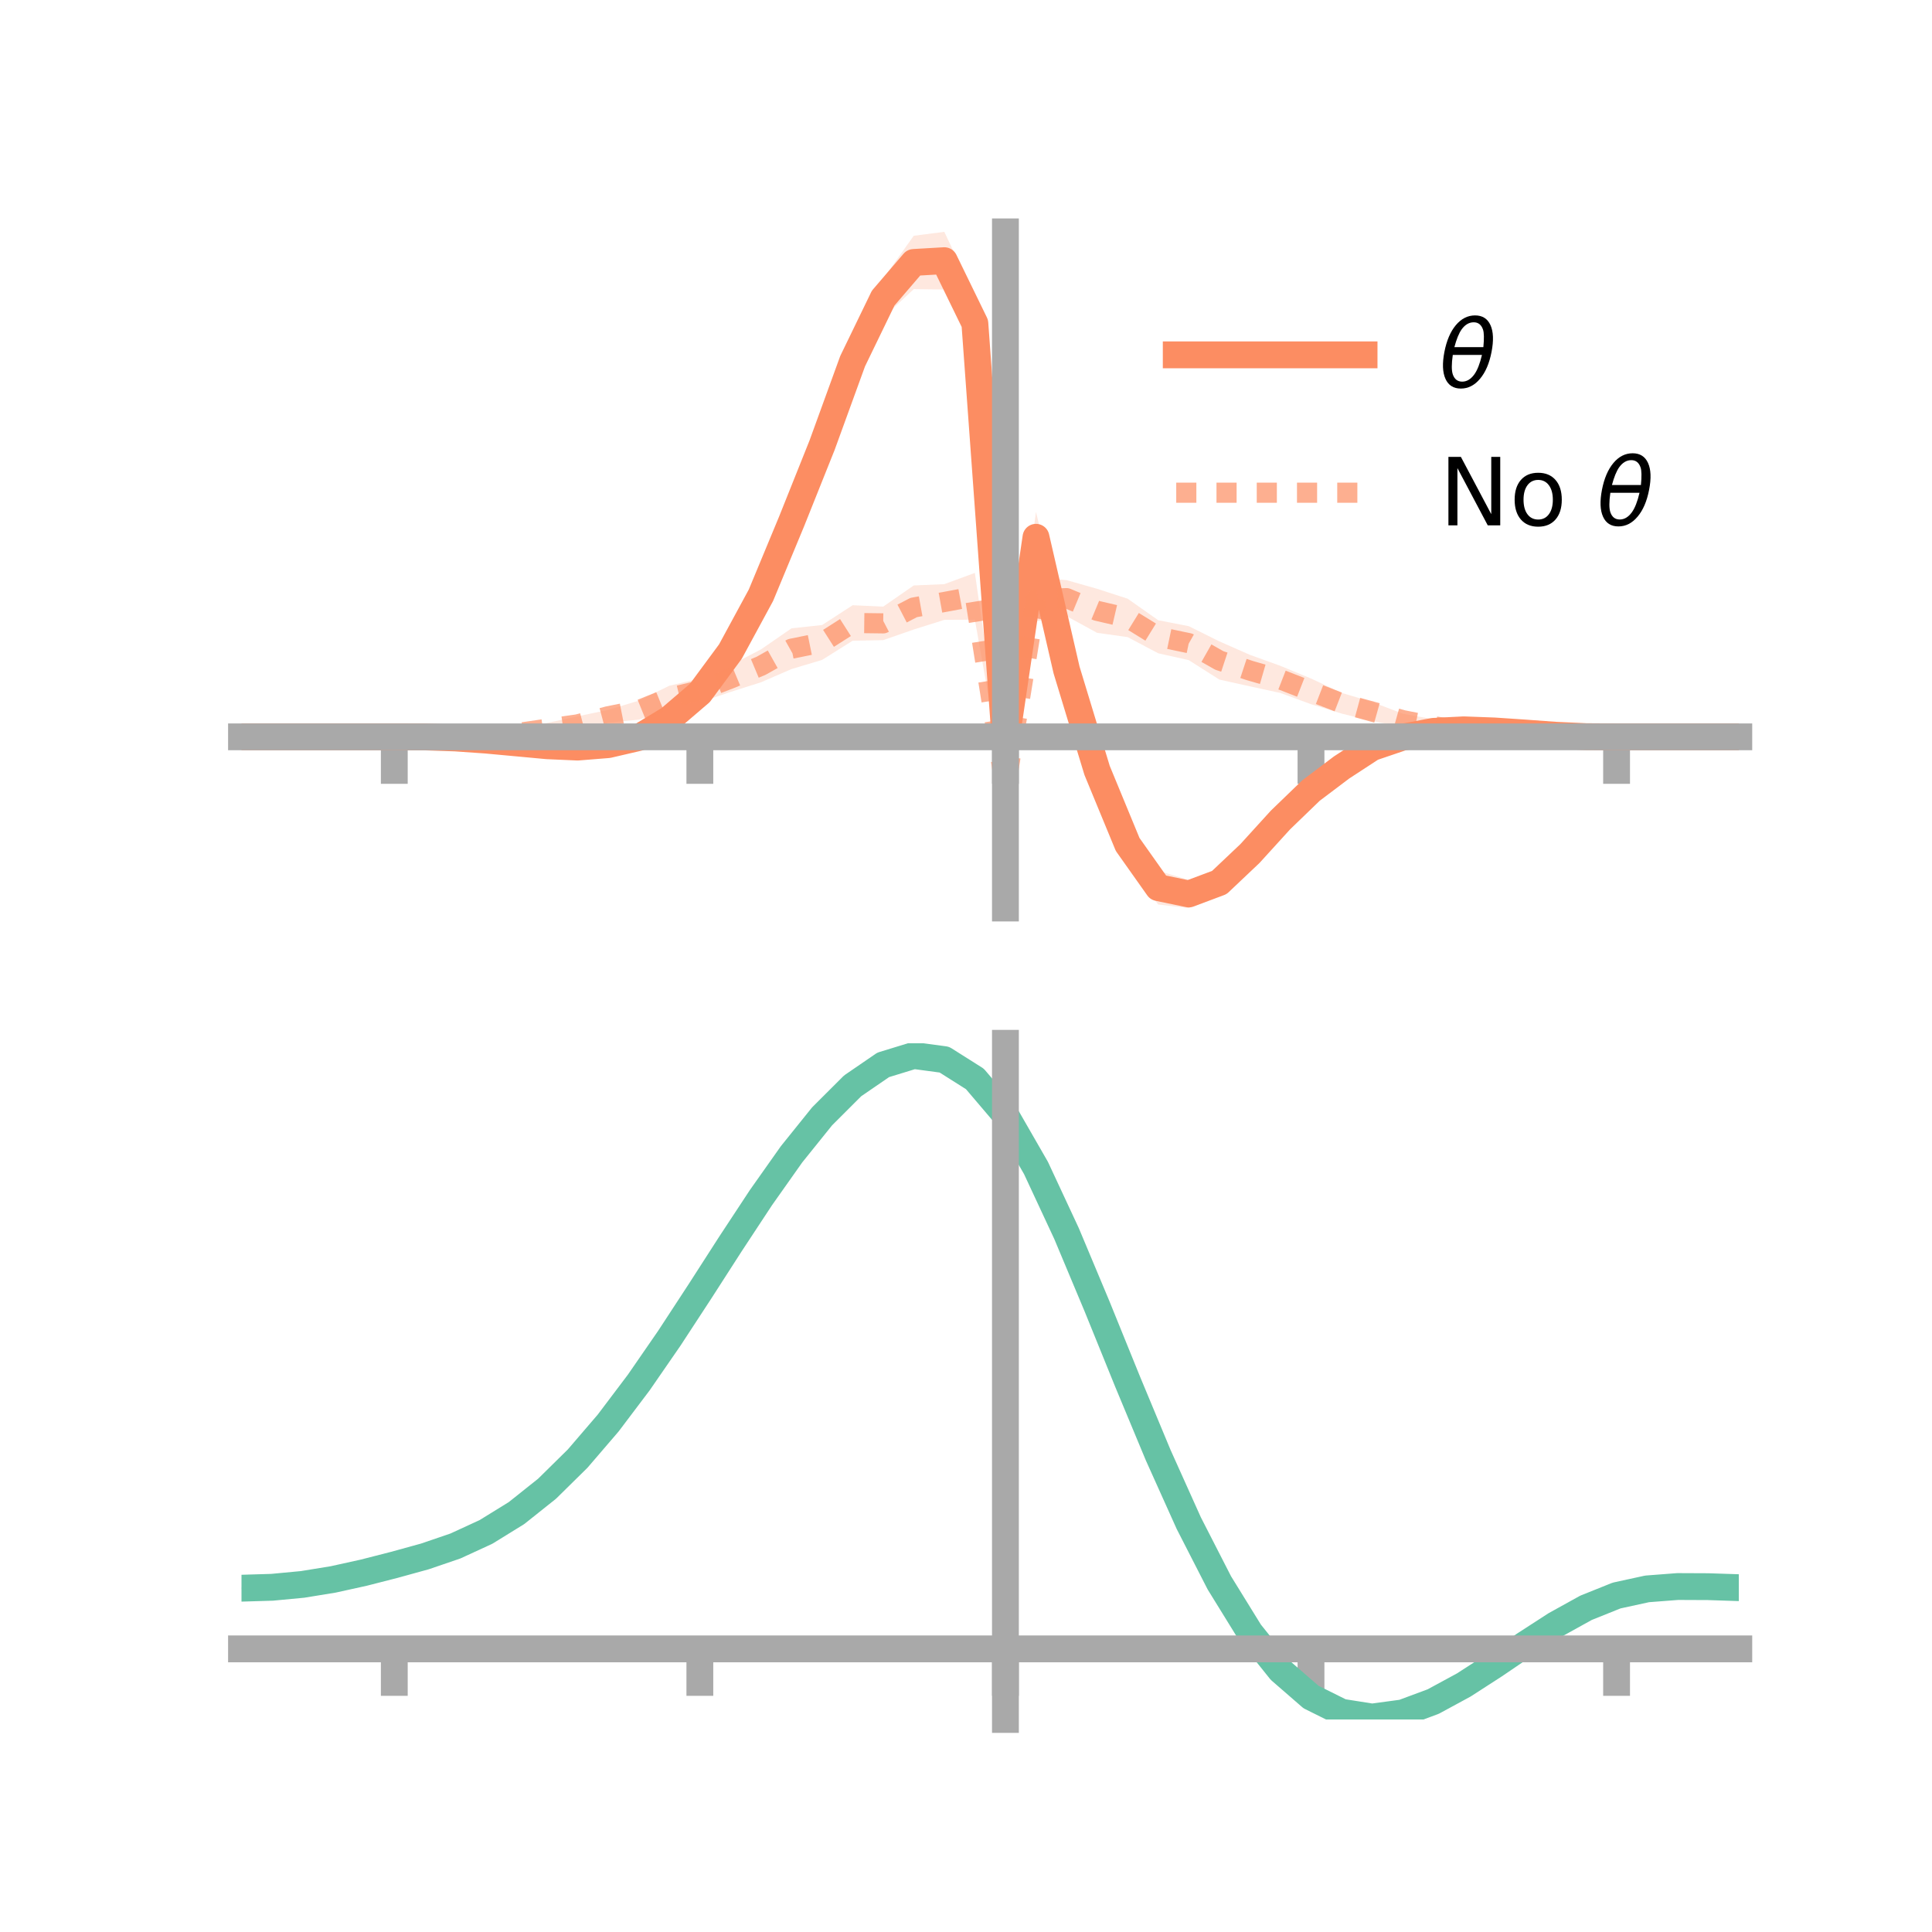 <?xml version="1.0" encoding="utf-8" standalone="no"?>
<!DOCTYPE svg PUBLIC "-//W3C//DTD SVG 1.1//EN"
  "http://www.w3.org/Graphics/SVG/1.1/DTD/svg11.dtd">
<!-- Created with matplotlib (https://matplotlib.org/) -->
<svg height="144pt" version="1.1" viewBox="0 0 144 144" width="144pt" xmlns="http://www.w3.org/2000/svg" xmlns:xlink="http://www.w3.org/1999/xlink">
 <defs>
  <style type="text/css">*{stroke-linecap:butt;stroke-linejoin:round;}</style>
 </defs>
 <g id="figure_1">
  <g id="patch_1">
   <path d="M 0 144 
L 144 144 
L 144 0 
L 0 0 
z
" style="fill:none;"/>
  </g>
  <g id="axes_1">
   <g id="patch_2">
    <path d="M 18 67.68 
L 129.6 67.68 
L 129.6 17.28 
L 18 17.28 
z
" style="fill:none;"/>
   </g>
   <g id="PolyCollection_1">
    <path clip-path="url(#pd3ed945901)" d="M 18 54.92 
L 18 54.92 
L 20.278 54.92 
L 22.555 54.92 
L 24.833 54.92 
L 27.11 54.92 
L 29.388 54.92 
L 31.665 54.894 
L 33.943 54.919 
L 36.22 55.017 
L 38.498 55.188 
L 40.776 55.371 
L 43.053 55.432 
L 45.331 55.237 
L 47.608 54.647 
L 49.886 53.094 
L 52.163 51.1 
L 54.441 47.871 
L 56.718 43.449 
L 58.996 37.956 
L 61.273 32.011 
L 63.551 25.566 
L 65.829 20.767 
L 68.106 17.572 
L 70.384 17.28 
L 72.661 22.096 
L 74.939 55.12 
L 77.216 38.15 
L 79.494 47.803 
L 81.771 55.657 
L 84.049 61.482 
L 86.327 64.902 
L 88.604 65.584 
L 90.882 64.926 
L 93.159 62.665 
L 95.437 60.54 
L 97.714 58.357 
L 99.992 56.75 
L 102.269 55.385 
L 104.547 54.661 
L 106.824 54.226 
L 109.102 54.196 
L 111.38 54.286 
L 113.657 54.474 
L 115.935 54.717 
L 118.212 54.875 
L 120.49 54.92 
L 122.767 54.92 
L 125.045 54.92 
L 127.322 54.92 
L 129.6 54.92 
L 129.6 54.92 
L 129.6 54.92 
L 127.322 54.92 
L 125.045 54.92 
L 122.767 54.92 
L 120.49 54.92 
L 118.212 54.936 
L 115.935 54.883 
L 113.657 54.794 
L 111.38 54.676 
L 109.102 54.599 
L 106.824 54.799 
L 104.547 55.226 
L 102.269 56.051 
L 99.992 57.655 
L 97.714 59.487 
L 95.437 61.7 
L 93.159 64.582 
L 90.882 66.63 
L 88.604 67.68 
L 86.327 67.418 
L 84.049 64.4 
L 81.771 59.189 
L 79.494 52.063 
L 77.216 41.941 
L 74.939 55.799 
L 72.661 26.112 
L 70.384 21.578 
L 68.106 21.55 
L 65.829 23.667 
L 63.551 28.267 
L 61.273 34.356 
L 58.996 39.799 
L 56.718 45.277 
L 54.441 49.256 
L 52.163 52.196 
L 49.886 54.101 
L 47.608 55.297 
L 45.331 55.766 
L 43.053 55.936 
L 40.776 55.795 
L 38.498 55.556 
L 36.22 55.306 
L 33.943 55.088 
L 31.665 54.959 
L 29.388 54.92 
L 27.11 54.92 
L 24.833 54.92 
L 22.555 54.92 
L 20.278 54.92 
L 18 54.92 
z
" style="fill:#fc8d62;fill-opacity:0.2;"/>
   </g>
   <g id="PolyCollection_2">
    <path clip-path="url(#pd3ed945901)" d="M 18 54.92 
L 18 54.92 
L 20.278 54.92 
L 22.555 54.92 
L 24.833 54.92 
L 27.11 54.92 
L 29.388 54.92 
L 31.665 54.858 
L 33.943 54.799 
L 36.22 54.606 
L 38.498 54.374 
L 40.776 53.886 
L 43.053 53.393 
L 45.331 52.909 
L 47.608 52.226 
L 49.886 51.112 
L 52.163 50.569 
L 54.441 49.586 
L 56.718 48.403 
L 58.996 46.831 
L 61.273 46.587 
L 63.551 45.11 
L 65.829 45.213 
L 68.106 43.637 
L 70.384 43.539 
L 72.661 42.701 
L 74.939 58.514 
L 77.216 43.022 
L 79.494 43.24 
L 81.771 43.885 
L 84.049 44.624 
L 86.327 46.228 
L 88.604 46.671 
L 90.882 47.804 
L 93.159 48.807 
L 95.437 49.63 
L 97.714 50.572 
L 99.992 51.641 
L 102.269 52.321 
L 104.547 53.192 
L 106.824 53.607 
L 109.102 54.042 
L 111.38 54.344 
L 113.657 54.571 
L 115.935 54.809 
L 118.212 54.884 
L 120.49 54.92 
L 122.767 54.92 
L 125.045 54.92 
L 127.322 54.92 
L 129.6 54.92 
L 129.6 54.92 
L 129.6 54.92 
L 127.322 54.92 
L 125.045 54.92 
L 122.767 54.92 
L 120.49 54.92 
L 118.212 54.961 
L 115.935 54.97 
L 113.657 55 
L 111.38 54.877 
L 109.102 54.863 
L 106.824 54.646 
L 104.547 54.153 
L 102.269 53.749 
L 99.992 53.185 
L 97.714 52.485 
L 95.437 51.651 
L 93.159 51.156 
L 90.882 50.651 
L 88.604 49.203 
L 86.327 48.692 
L 84.049 47.487 
L 81.771 47.168 
L 79.494 45.922 
L 77.216 46.31 
L 74.939 59.026 
L 72.661 46.189 
L 70.384 46.201 
L 68.106 46.92 
L 65.829 47.711 
L 63.551 47.756 
L 61.273 49.186 
L 58.996 49.868 
L 56.718 50.855 
L 54.441 51.575 
L 52.163 52.351 
L 49.886 52.901 
L 47.608 53.639 
L 45.331 53.862 
L 43.053 54.587 
L 40.776 54.746 
L 38.498 54.923 
L 36.22 54.974 
L 33.943 54.986 
L 31.665 54.954 
L 29.388 54.92 
L 27.11 54.92 
L 24.833 54.92 
L 22.555 54.92 
L 20.278 54.92 
L 18 54.92 
z
" style="fill:#fc8d62;fill-opacity:0.2;"/>
   </g>
   <g id="matplotlib.axis_1">
    <g id="xtick_1">
     <g id="line2d_1">
      <defs>
       <path d="M 0 0 
L 0 3.5 
" id="mab176b571b" style="stroke:#a9a9a9;stroke-width:2;"/>
      </defs>
      <g>
       <use style="fill:#a9a9a9;stroke:#a9a9a9;stroke-width:2;" x="29.388" xlink:href="#mab176b571b" y="54.92"/>
      </g>
     </g>
    </g>
    <g id="xtick_2">
     <g id="line2d_2">
      <g>
       <use style="fill:#a9a9a9;stroke:#a9a9a9;stroke-width:2;" x="52.163" xlink:href="#mab176b571b" y="54.92"/>
      </g>
     </g>
    </g>
    <g id="xtick_3">
     <g id="line2d_3">
      <g>
       <use style="fill:#a9a9a9;stroke:#a9a9a9;stroke-width:2;" x="74.939" xlink:href="#mab176b571b" y="54.92"/>
      </g>
     </g>
    </g>
    <g id="xtick_4">
     <g id="line2d_4">
      <g>
       <use style="fill:#a9a9a9;stroke:#a9a9a9;stroke-width:2;" x="97.714" xlink:href="#mab176b571b" y="54.92"/>
      </g>
     </g>
    </g>
    <g id="xtick_5">
     <g id="line2d_5">
      <g>
       <use style="fill:#a9a9a9;stroke:#a9a9a9;stroke-width:2;" x="120.49" xlink:href="#mab176b571b" y="54.92"/>
      </g>
     </g>
    </g>
   </g>
   <g id="matplotlib.axis_2"/>
   <g id="line2d_6">
    <path clip-path="url(#pd3ed945901)" d="M 18 54.92 
L 20.278 54.92 
L 22.555 54.92 
L 24.833 54.92 
L 27.11 54.92 
L 29.388 54.92 
L 31.665 54.927 
L 33.943 55.003 
L 36.22 55.162 
L 38.498 55.372 
L 40.776 55.583 
L 43.053 55.684 
L 45.331 55.501 
L 47.608 54.972 
L 49.886 53.597 
L 52.163 51.648 
L 54.441 48.563 
L 56.718 44.363 
L 58.996 38.877 
L 61.273 33.183 
L 63.551 26.917 
L 65.829 22.217 
L 68.106 19.561 
L 70.384 19.429 
L 72.661 24.104 
L 74.939 55.459 
L 77.216 40.046 
L 79.494 49.933 
L 81.771 57.423 
L 84.049 62.941 
L 86.327 66.16 
L 88.604 66.632 
L 90.882 65.778 
L 93.159 63.623 
L 95.437 61.12 
L 97.714 58.922 
L 99.992 57.203 
L 102.269 55.718 
L 104.547 54.944 
L 106.824 54.512 
L 109.102 54.397 
L 111.38 54.481 
L 113.657 54.634 
L 115.935 54.8 
L 118.212 54.905 
L 120.49 54.92 
L 122.767 54.92 
L 125.045 54.92 
L 127.322 54.92 
L 129.6 54.92 
" style="fill:none;stroke:#fc8d62;stroke-linecap:square;stroke-width:2;"/>
   </g>
   <g id="line2d_7">
    <path clip-path="url(#pd3ed945901)" d="M 18 54.92 
L 20.278 54.92 
L 22.555 54.92 
L 24.833 54.92 
L 27.11 54.92 
L 29.388 54.92 
L 31.665 54.906 
L 33.943 54.893 
L 36.22 54.79 
L 38.498 54.649 
L 40.776 54.316 
L 43.053 53.99 
L 45.331 53.386 
L 47.608 52.933 
L 49.886 52.007 
L 52.163 51.46 
L 54.441 50.581 
L 56.718 49.629 
L 58.996 48.35 
L 61.273 47.886 
L 63.551 46.433 
L 65.829 46.462 
L 68.106 45.279 
L 70.384 44.87 
L 72.661 44.445 
L 74.939 58.77 
L 77.216 44.666 
L 79.494 44.581 
L 81.771 45.527 
L 84.049 46.055 
L 86.327 47.46 
L 88.604 47.937 
L 90.882 49.227 
L 93.159 49.981 
L 95.437 50.641 
L 97.714 51.529 
L 99.992 52.413 
L 102.269 53.035 
L 104.547 53.673 
L 106.824 54.127 
L 109.102 54.453 
L 111.38 54.611 
L 113.657 54.786 
L 115.935 54.889 
L 118.212 54.922 
L 120.49 54.92 
L 122.767 54.92 
L 125.045 54.92 
L 127.322 54.92 
L 129.6 54.92 
" style="fill:none;stroke:#fc8d62;stroke-dasharray:1.5,1.5;stroke-dashoffset:0;stroke-opacity:0.7;stroke-width:1.5;"/>
   </g>
   <g id="patch_3">
    <path d="M 74.939 67.68 
L 74.939 17.28 
" style="fill:none;stroke:#a9a9a9;stroke-linecap:square;stroke-linejoin:miter;stroke-width:2;"/>
   </g>
   <g id="patch_4">
    <path d="M 129.6 67.68 
L 129.6 17.28 
" style="fill:none;"/>
   </g>
   <g id="patch_5">
    <path d="M 18 54.92 
L 129.6 54.92 
" style="fill:none;stroke:#a9a9a9;stroke-linecap:square;stroke-linejoin:miter;stroke-width:2;"/>
   </g>
   <g id="patch_6">
    <path d="M 18 17.28 
L 129.6 17.28 
" style="fill:none;"/>
   </g>
   <g id="legend_1">
    <g id="line2d_8">
     <path d="M 87.67 26.449 
L 101.67 26.449 
" style="fill:none;stroke:#fc8d62;stroke-linecap:square;stroke-width:2;"/>
    </g>
    <g id="line2d_9"/>
    <g id="text_1">
     <!-- $\theta$ -->
     <g transform="translate(107.27 28.899)scale(0.07 -0.07)">
      <defs>
       <path d="M 45.516 34.672 
L 14.453 34.672 
Q 12.359 20.062 14.5 13.875 
Q 17.188 6.25 24.469 6.25 
Q 31.781 6.25 37.359 13.922 
Q 42.234 20.656 45.516 34.672 
z
M 47.016 42.969 
Q 48.344 56.844 46.625 61.719 
Q 43.953 69.438 36.766 69.438 
Q 29.297 69.438 23.828 61.812 
Q 19.531 55.672 16.156 42.969 
z
M 38.188 76.766 
Q 49.906 76.766 54.594 66.406 
Q 59.281 56.109 55.719 37.844 
Q 52.203 19.625 43.453 9.281 
Q 34.766 -1.125 23.047 -1.125 
Q 11.281 -1.125 6.641 9.281 
Q 2 19.625 5.516 37.844 
Q 9.078 56.109 17.719 66.406 
Q 26.422 76.766 38.188 76.766 
z
" id="DejaVuSans-Oblique-952"/>
      </defs>
      <use transform="translate(0 0.234)" xlink:href="#DejaVuSans-Oblique-952"/>
     </g>
    </g>
    <g id="line2d_10">
     <path d="M 87.67 36.724 
L 101.67 36.724 
" style="fill:none;stroke:#fc8d62;stroke-dasharray:1.5,1.5;stroke-dashoffset:0;stroke-opacity:0.7;stroke-width:1.5;"/>
    </g>
    <g id="line2d_11"/>
    <g id="text_2">
     <!-- No $\theta$ -->
     <g transform="translate(107.27 39.174)scale(0.07 -0.07)">
      <defs>
       <path d="M 9.812 72.906 
L 23.094 72.906 
L 55.422 11.922 
L 55.422 72.906 
L 64.984 72.906 
L 64.984 0 
L 51.703 0 
L 19.391 60.984 
L 19.391 0 
L 9.812 0 
z
" id="DejaVuSans-78"/>
       <path d="M 30.609 48.391 
Q 23.391 48.391 19.188 42.75 
Q 14.984 37.109 14.984 27.297 
Q 14.984 17.484 19.156 11.844 
Q 23.344 6.203 30.609 6.203 
Q 37.797 6.203 41.984 11.859 
Q 46.188 17.531 46.188 27.297 
Q 46.188 37.016 41.984 42.703 
Q 37.797 48.391 30.609 48.391 
z
M 30.609 56 
Q 42.328 56 49.016 48.375 
Q 55.719 40.766 55.719 27.297 
Q 55.719 13.875 49.016 6.219 
Q 42.328 -1.422 30.609 -1.422 
Q 18.844 -1.422 12.172 6.219 
Q 5.516 13.875 5.516 27.297 
Q 5.516 40.766 12.172 48.375 
Q 18.844 56 30.609 56 
z
" id="DejaVuSans-111"/>
       <path id="DejaVuSans-32"/>
      </defs>
      <use transform="translate(0 0.234)" xlink:href="#DejaVuSans-78"/>
      <use transform="translate(74.805 0.234)" xlink:href="#DejaVuSans-111"/>
      <use transform="translate(135.986 0.234)" xlink:href="#DejaVuSans-32"/>
      <use transform="translate(167.773 0.234)" xlink:href="#DejaVuSans-Oblique-952"/>
     </g>
    </g>
   </g>
  </g>
  <g id="axes_2">
   <g id="patch_7">
    <path d="M 18 128.16 
L 129.6 128.16 
L 129.6 77.76 
L 18 77.76 
z
" style="fill:none;"/>
   </g>
   <g id="PolyCollection_3">
    <path clip-path="url(#p67cbdd54dd)" d="M 18 118.452 
L 18 118.297 
L 20.278 118.229 
L 22.555 118.007 
L 24.833 117.624 
L 27.11 117.105 
L 29.388 116.505 
L 31.665 115.862 
L 33.943 115.068 
L 36.22 114.003 
L 38.498 112.577 
L 40.776 110.734 
L 43.053 108.455 
L 45.331 105.753 
L 47.608 102.676 
L 49.886 99.305 
L 52.163 95.745 
L 54.441 92.124 
L 56.718 88.587 
L 58.996 85.29 
L 61.273 82.397 
L 63.551 80.071 
L 65.829 78.475 
L 68.106 77.76 
L 70.384 78.068 
L 72.661 79.528 
L 74.939 82.246 
L 77.216 86.26 
L 79.494 91.22 
L 81.771 96.733 
L 84.049 102.431 
L 86.327 107.989 
L 88.604 113.133 
L 90.882 117.654 
L 93.159 121.402 
L 95.437 124.289 
L 97.714 126.29 
L 99.992 127.434 
L 102.269 127.797 
L 104.547 127.493 
L 106.824 126.655 
L 109.102 125.432 
L 111.38 123.979 
L 113.657 122.448 
L 115.935 120.987 
L 118.212 119.735 
L 120.49 118.821 
L 122.767 118.326 
L 125.045 118.155 
L 127.322 118.172 
L 129.6 118.253 
L 129.6 118.418 
L 129.6 118.418 
L 127.322 118.351 
L 125.045 118.347 
L 122.767 118.525 
L 120.49 119.022 
L 118.212 119.94 
L 115.935 121.207 
L 113.657 122.694 
L 111.38 124.257 
L 109.102 125.743 
L 106.824 126.992 
L 104.547 127.847 
L 102.269 128.16 
L 99.992 127.804 
L 97.714 126.681 
L 95.437 124.728 
L 93.159 121.924 
L 90.882 118.295 
L 88.604 113.919 
L 86.327 108.937 
L 84.049 103.551 
L 81.771 98.022 
L 79.494 92.666 
L 77.216 87.846 
L 74.939 83.944 
L 72.661 81.306 
L 70.384 79.888 
L 68.106 79.584 
L 65.829 80.265 
L 63.551 81.792 
L 61.273 84.017 
L 58.996 86.785 
L 56.718 89.937 
L 54.441 93.318 
L 52.163 96.78 
L 49.886 100.186 
L 47.608 103.417 
L 45.331 106.373 
L 43.053 108.979 
L 40.776 111.185 
L 38.498 112.974 
L 36.22 114.36 
L 33.943 115.392 
L 31.665 116.154 
L 29.388 116.766 
L 27.11 117.332 
L 24.833 117.819 
L 22.555 118.177 
L 20.278 118.384 
L 18 118.452 
z
" style="fill:#66c2a5;fill-opacity:0.2;"/>
   </g>
   <g id="matplotlib.axis_3">
    <g id="xtick_6">
     <g id="line2d_12">
      <g>
       <use style="fill:#a9a9a9;stroke:#a9a9a9;stroke-width:2;" x="29.388" xlink:href="#mab176b571b" y="122.898"/>
      </g>
     </g>
    </g>
    <g id="xtick_7">
     <g id="line2d_13">
      <g>
       <use style="fill:#a9a9a9;stroke:#a9a9a9;stroke-width:2;" x="52.163" xlink:href="#mab176b571b" y="122.898"/>
      </g>
     </g>
    </g>
    <g id="xtick_8">
     <g id="line2d_14">
      <g>
       <use style="fill:#a9a9a9;stroke:#a9a9a9;stroke-width:2;" x="74.939" xlink:href="#mab176b571b" y="122.898"/>
      </g>
     </g>
    </g>
    <g id="xtick_9">
     <g id="line2d_15">
      <g>
       <use style="fill:#a9a9a9;stroke:#a9a9a9;stroke-width:2;" x="97.714" xlink:href="#mab176b571b" y="122.898"/>
      </g>
     </g>
    </g>
    <g id="xtick_10">
     <g id="line2d_16">
      <g>
       <use style="fill:#a9a9a9;stroke:#a9a9a9;stroke-width:2;" x="120.49" xlink:href="#mab176b571b" y="122.898"/>
      </g>
     </g>
    </g>
   </g>
   <g id="matplotlib.axis_4"/>
   <g id="line2d_17">
    <path clip-path="url(#p67cbdd54dd)" d="M 18 118.375 
L 20.278 118.307 
L 22.555 118.092 
L 24.833 117.721 
L 27.11 117.219 
L 29.388 116.636 
L 31.665 116.008 
L 33.943 115.23 
L 36.22 114.182 
L 38.498 112.776 
L 40.776 110.96 
L 43.053 108.717 
L 45.331 106.063 
L 47.608 103.047 
L 49.886 99.746 
L 52.163 96.263 
L 54.441 92.721 
L 56.718 89.262 
L 58.996 86.037 
L 61.273 83.207 
L 63.551 80.932 
L 65.829 79.37 
L 68.106 78.672 
L 70.384 78.978 
L 72.661 80.417 
L 74.939 83.095 
L 77.216 87.053 
L 79.494 91.943 
L 81.771 97.377 
L 84.049 102.991 
L 86.327 108.463 
L 88.604 113.526 
L 90.882 117.975 
L 93.159 121.663 
L 95.437 124.509 
L 97.714 126.486 
L 99.992 127.619 
L 102.269 127.979 
L 104.547 127.67 
L 106.824 126.824 
L 109.102 125.588 
L 111.38 124.118 
L 113.657 122.571 
L 115.935 121.097 
L 118.212 119.837 
L 120.49 118.922 
L 122.767 118.426 
L 125.045 118.251 
L 127.322 118.261 
L 129.6 118.336 
" style="fill:none;stroke:#66c2a5;stroke-linecap:square;stroke-width:2;"/>
   </g>
   <g id="patch_8">
    <path d="M 74.939 128.16 
L 74.939 77.76 
" style="fill:none;stroke:#a9a9a9;stroke-linecap:square;stroke-linejoin:miter;stroke-width:2;"/>
   </g>
   <g id="patch_9">
    <path d="M 129.6 128.16 
L 129.6 77.76 
" style="fill:none;"/>
   </g>
   <g id="patch_10">
    <path d="M 18 122.898 
L 129.6 122.898 
" style="fill:none;stroke:#a9a9a9;stroke-linecap:square;stroke-linejoin:miter;stroke-width:2;"/>
   </g>
   <g id="patch_11">
    <path d="M 18 77.76 
L 129.6 77.76 
" style="fill:none;"/>
   </g>
  </g>
 </g>
 <defs>
  <clipPath id="pd3ed945901">
   <rect height="50.4" width="111.6" x="18" y="17.28"/>
  </clipPath>
  <clipPath id="p67cbdd54dd">
   <rect height="50.4" width="111.6" x="18" y="77.76"/>
  </clipPath>
 </defs>
</svg>
